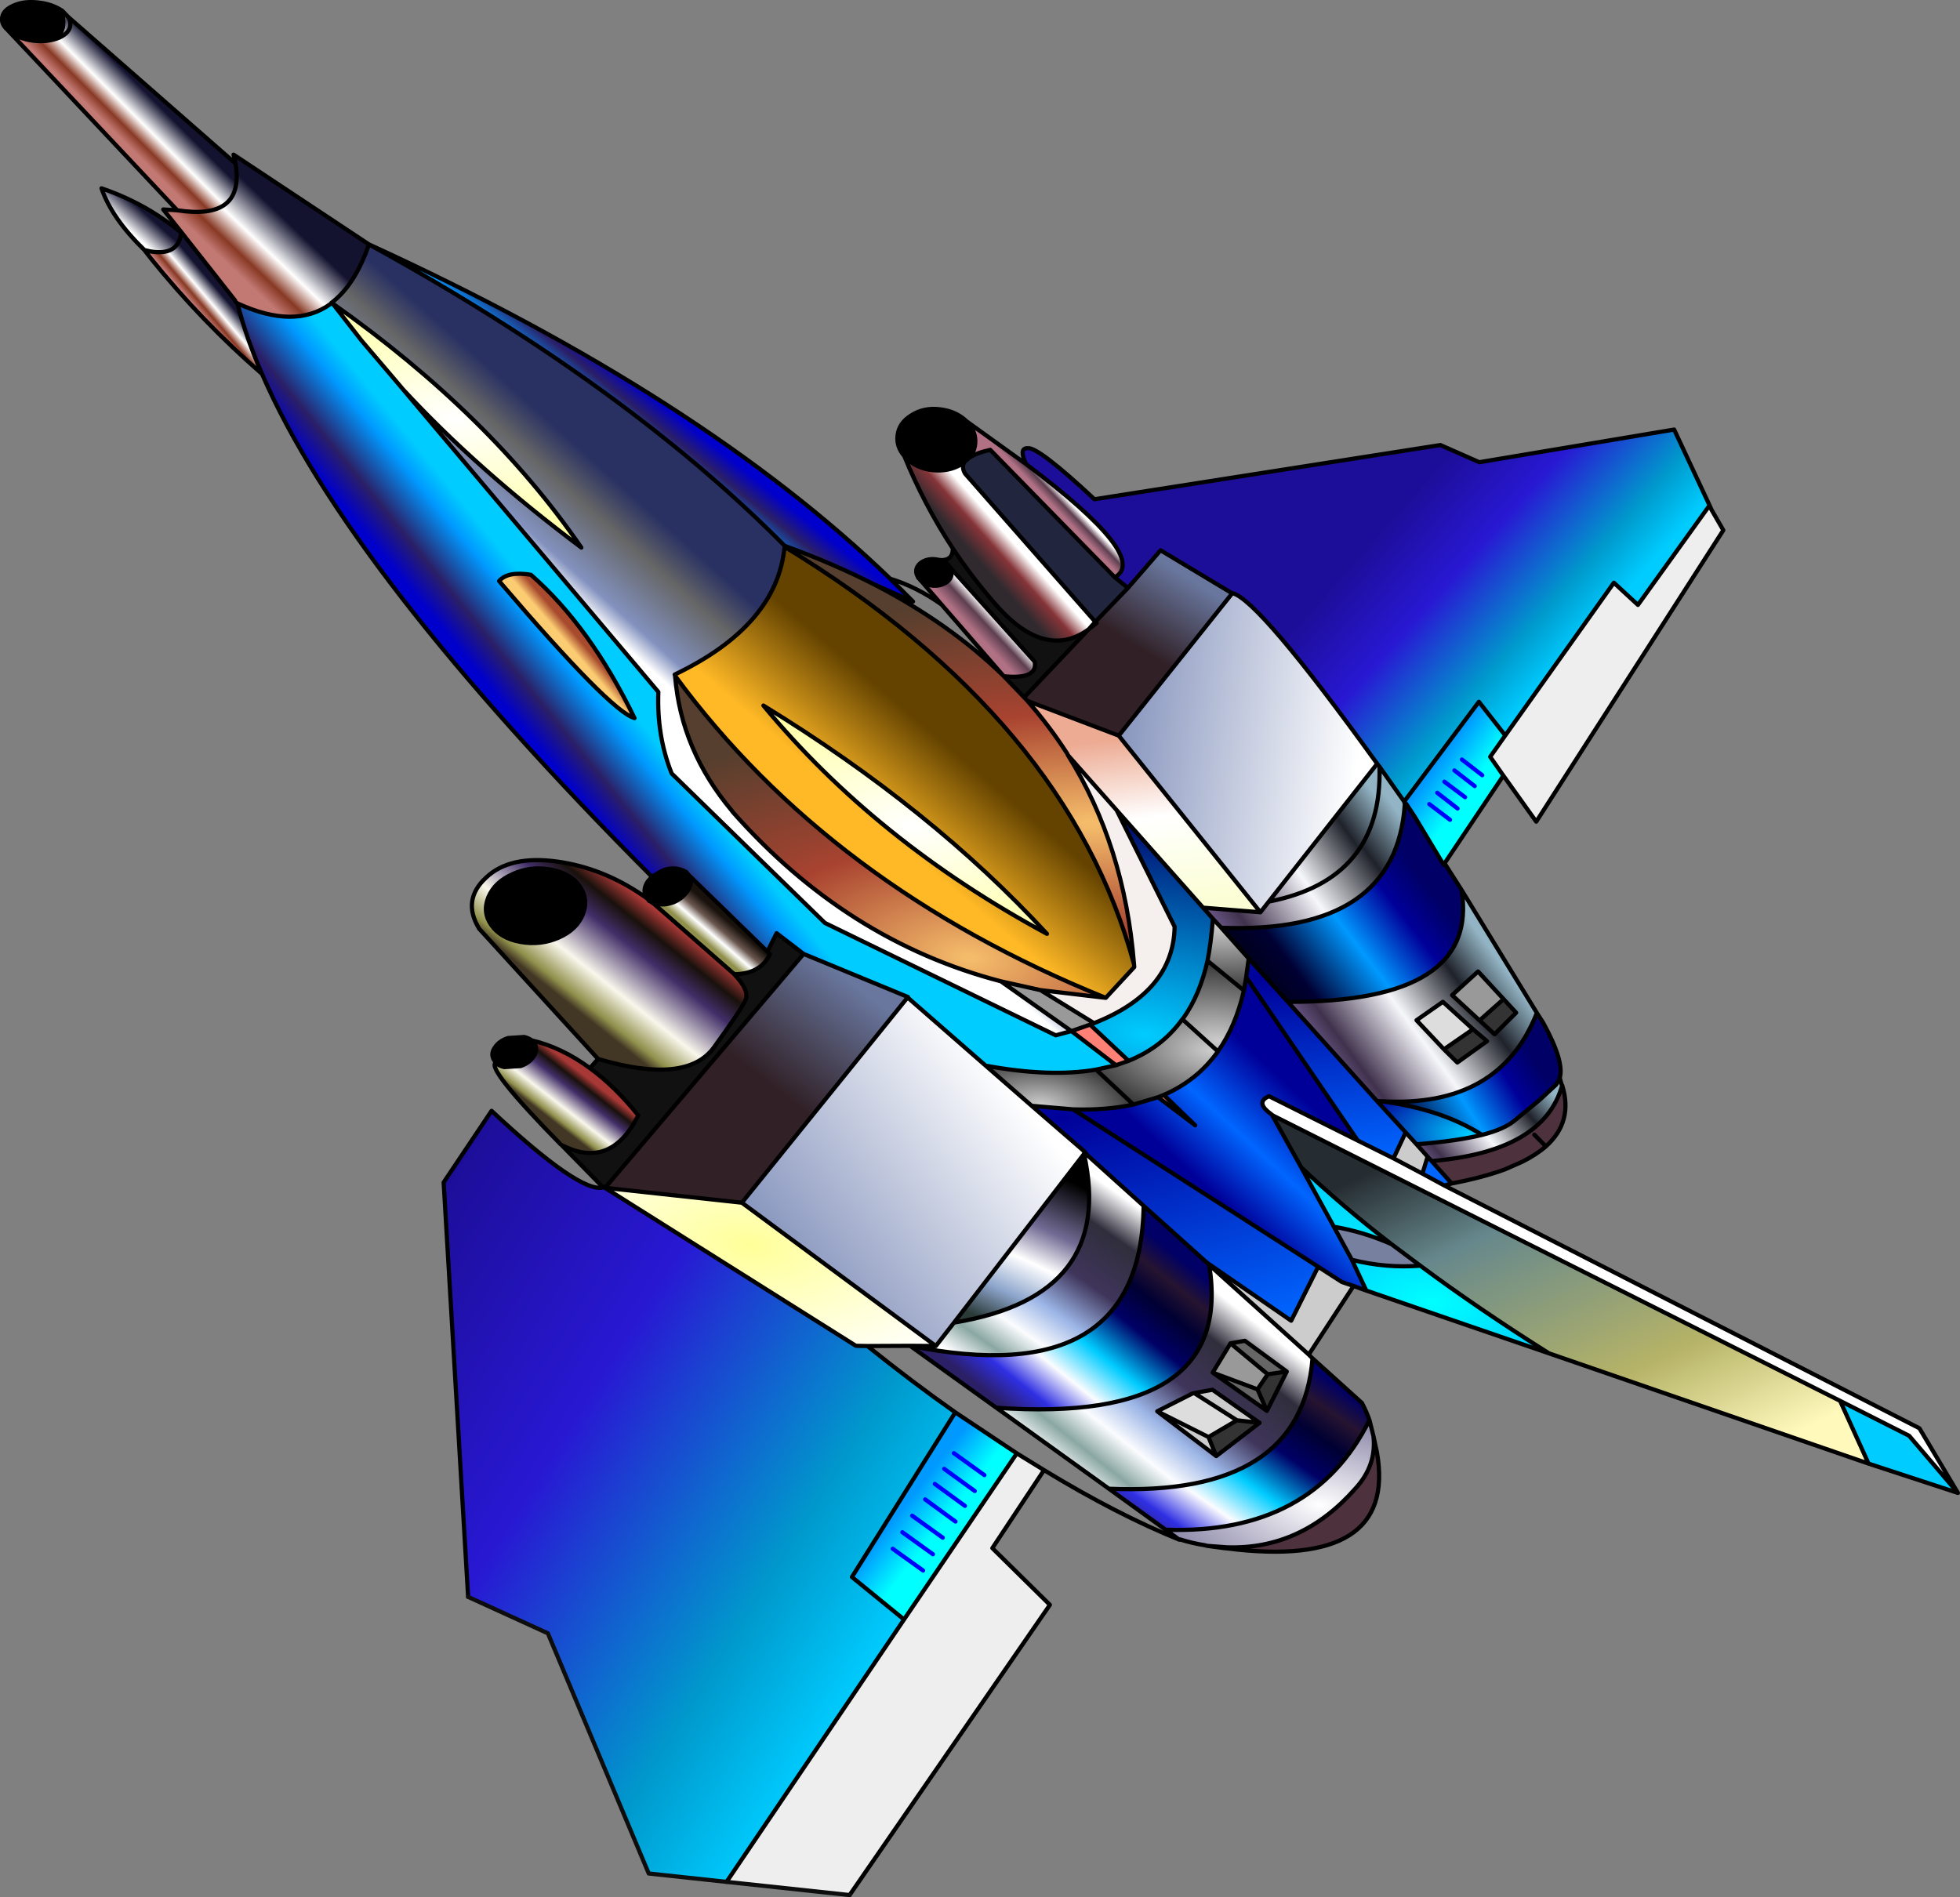 <?xml version="1.0" encoding="UTF-8" standalone="no"?>
<svg xmlns:ffdec="https://www.free-decompiler.com/flash" xmlns:xlink="http://www.w3.org/1999/xlink" ffdec:objectType="shape" height="453.35px" width="468.3px" xmlns="http://www.w3.org/2000/svg">
  <rect width="100%" height="100%" fill="#808080" stroke="none"/>
  <g transform="matrix(1.0, 0.0, 0.0, 1.0, 234.15, 226.65)">
    <path d="M-115.7 27.3 L-116.2 26.5 Q-116.95 25.1 -115.9 23.65 -114.9 22.1 -112.75 21.4 L-108.9 21.15 Q-107.85 21.4 -107.15 21.95 L-106.25 23.05 Q-105.7 24.45 -106.7 25.9 -107.75 27.4 -109.75 28.1 L-113.65 28.35 Q-115.0 28.05 -115.7 27.3 M-79.55 -12.0 L-79.95 -12.75 Q-80.55 -14.3 -79.35 -16.05 L-78.4 -17.15 -76.0 -18.55 Q-73.9 -19.45 -71.9 -18.95 -70.85 -18.7 -70.15 -18.2 L-70.1 -18.05 -69.9 -17.85 -69.85 -17.8 -69.8 -17.75 -69.25 -16.9 Q-68.75 -15.4 -69.9 -13.7 -71.1 -11.95 -73.2 -11.05 -75.45 -10.2 -77.5 -10.7 L-78.05 -10.8 -79.05 -11.4 -79.55 -12.0 M-232.35 -219.5 Q-233.85 -220.85 -233.65 -222.35 -233.45 -224.25 -230.85 -225.35 -228.35 -226.45 -225.0 -226.05 -222.25 -225.75 -220.15 -224.6 L-219.0 -223.65 Q-218.3 -222.3 -218.5 -220.6 -218.7 -219.05 -219.6 -217.85 L-220.0 -217.65 Q-222.65 -216.55 -226.05 -216.9 -228.1 -217.15 -229.7 -217.85 L-232.25 -219.5 -232.35 -219.5 M-14.25 -88.05 L-14.75 -88.6 -14.95 -89.0 Q-15.3 -89.65 -15.25 -90.3 -15.1 -91.65 -13.7 -92.45 -12.35 -93.2 -10.6 -93.0 L-9.45 -92.8 Q-8.5 -92.5 -7.75 -91.85 L-7.1 -91.0 Q-6.7 -90.3 -6.8 -89.4 -6.95 -88.1 -8.25 -87.35 -9.6 -86.55 -11.35 -86.7 -13.1 -86.95 -14.25 -88.05 M-18.1 -117.7 Q-20.0 -119.9 -19.7 -122.55 -19.4 -125.55 -16.4 -127.4 -13.45 -129.3 -9.65 -128.85 -5.95 -128.45 -3.45 -126.2 L-3.3 -126.0 -3.25 -126.0 Q-0.85 -123.6 -1.15 -120.55 -1.35 -118.75 -2.5 -117.3 L-3.7 -116.3 -4.45 -115.7 Q-7.45 -113.9 -11.3 -114.3 -15.1 -114.7 -17.55 -117.1 L-18.1 -117.7 M-111.6 -17.8 Q-107.3 -19.75 -102.55 -18.85 -97.9 -18.05 -95.65 -14.9 -93.45 -11.75 -94.9 -8.1 -96.35 -4.5 -100.65 -2.6 -105.0 -0.7 -109.75 -1.55 -114.5 -2.4 -116.75 -5.55 -118.95 -8.7 -117.45 -12.3 -115.95 -15.9 -111.6 -17.8" fill="#000000" fill-rule="evenodd" stroke="none"/>
    <path d="M-191.8 -176.4 L-232.35 -219.5 -232.25 -219.5 -231.7 -219.05 -231.55 -218.9 -230.4 -218.2 Q-227.0 -216.1 -225.15 -216.3 L-221.6 -216.8 Q-220.15 -217.2 -219.6 -217.85 -218.7 -219.05 -218.5 -220.6 -218.3 -222.3 -219.0 -223.65 L-219.3 -224.1 -217.85 -222.6 -177.85 -187.55 -177.8 -187.05 Q-175.9 -173.95 -191.8 -176.4 M-219.6 -217.85 Q-217.55 -218.9 -217.35 -220.6 -217.25 -221.65 -217.85 -222.6 L-219.0 -223.65 -217.85 -222.6 Q-217.25 -221.65 -217.35 -220.6 -217.55 -218.9 -219.6 -217.85" fill="url(#gradient0)" fill-rule="evenodd" stroke="none"/>
    <path d="M-190.8 -171.15 L-195.15 -176.6 -191.8 -176.4 Q-175.9 -173.95 -177.8 -187.05 L-177.85 -187.55 -178.35 -189.7 -146.0 -168.25 Q-149.35 -158.5 -155.0 -154.25 L-155.0 -154.2 -155.2 -154.0 Q-163.75 -147.85 -177.4 -154.15 L-177.45 -154.2 Q-178.0 -154.45 -177.95 -154.8 L-190.8 -171.15" fill="url(#gradient1)" fill-rule="evenodd" stroke="none"/>
    <path d="M-171.55 -137.3 Q-186.0 -149.85 -198.1 -164.9 L-199.65 -166.9 -198.1 -166.55 Q-191.5 -165.5 -190.85 -171.05 L-190.8 -171.15 -177.95 -154.8 Q-178.0 -154.45 -177.45 -154.2 L-177.4 -154.15 Q-175.45 -146.2 -171.55 -137.3" fill="url(#gradient2)" fill-rule="evenodd" stroke="none"/>
    <path d="M-199.65 -166.9 Q-207.45 -174.5 -209.9 -181.65 -203.6 -179.5 -198.1 -176.2 -194.3 -173.9 -190.85 -171.05 -191.5 -165.5 -198.1 -166.55 L-199.65 -166.9" fill="url(#gradient3)" fill-rule="evenodd" stroke="none"/>
    <path d="M-78.4 -17.15 Q-151.15 -90.15 -171.55 -137.3 -175.45 -146.2 -177.4 -154.15 -163.75 -147.85 -155.2 -154.0 L-154.65 -154.1 -147.8 -145.3 -140.05 -136.2 -137.85 -133.6 -76.85 -61.3 Q-77.25 -51.0 -73.8 -42.15 L-73.65 -41.8 -37.05 -6.1 18.1 20.75 21.85 19.75 32.5 27.9 27.75 28.95 Q16.7 30.85 1.35 28.0 L-17.3 11.7 -17.2 11.6 -42.15 1.3 -48.6 -3.65 -50.8 0.75 -69.8 -17.75 -69.85 -17.8 -69.9 -17.85 -70.1 -18.05 -70.15 -18.2 Q-70.85 -18.7 -71.9 -18.95 -73.9 -19.45 -76.0 -18.55 L-78.4 -17.15 M-82.55 -55.05 Q-93.15 -76.9 -107.3 -89.3 -112.85 -90.2 -114.9 -87.8 -88.3 -56.65 -82.55 -55.05" fill="url(#gradient4)" fill-rule="evenodd" stroke="none"/>
    <path d="M-6.5 -95.6 Q-13.35 -106.05 -18.1 -117.7 L-17.55 -117.1 Q-15.1 -114.7 -11.3 -114.3 -7.45 -113.9 -4.45 -115.7 L-3.7 -116.3 Q-4.5 -115.05 -3.55 -113.45 L27.55 -78.05 27.85 -77.75 25.95 -76.25 27.55 -78.05 25.95 -76.25 Q15.25 -68.55 3.05 -83.0 -2.15 -89.05 -6.5 -95.6" fill="url(#gradient5)" fill-rule="evenodd" stroke="none"/>
    <path d="M32.2 -88.7 L35.35 -86.15 27.55 -78.05 -3.55 -113.45 Q-4.5 -115.05 -3.7 -116.3 L-2.5 -117.3 Q-0.95 -118.4 2.45 -119.15 L32.2 -88.7" fill="#21263e" fill-rule="evenodd" stroke="none"/>
    <path d="M11.0 -115.75 Q40.7 -93.45 32.2 -88.7 L2.45 -119.15 Q-0.95 -118.4 -2.5 -117.3 -1.35 -118.75 -1.15 -120.55 -0.85 -123.6 -3.25 -126.0 L11.0 -115.75" fill="url(#gradient6)" fill-rule="evenodd" stroke="none"/>
    <path d="M-154.65 -154.1 L-155.2 -154.0 -155.0 -154.2 -154.7 -154.15 -154.65 -154.1" fill="url(#gradient7)" fill-rule="evenodd" stroke="none"/>
    <path d="M-137.85 -133.6 L-140.05 -136.2 -147.8 -145.3 -154.65 -154.1 -154.7 -154.15 Q-117.0 -127.55 -95.25 -95.8 -120.15 -114.45 -137.85 -133.6" fill="url(#gradient8)" fill-rule="evenodd" stroke="none"/>
    <path d="M5.0 7.85 L21.85 19.75 18.1 20.75 -37.05 -6.1 -73.65 -41.8 -73.8 -42.15 Q-77.25 -51.0 -76.85 -61.3 L-137.85 -133.6 Q-120.15 -114.45 -95.25 -95.8 -117.0 -127.55 -154.7 -154.15 L-155.0 -154.25 Q-149.35 -158.5 -146.0 -168.25 -84.5 -134.45 -46.75 -96.3 L-46.7 -96.15 -46.7 -96.0 Q-48.45 -77.2 -72.95 -65.45 L-72.85 -65.3 -72.85 -65.15 Q-71.45 -47.35 -59.15 -32.75 L-59.15 -32.7 Q-31.85 -1.75 5.0 7.85" fill="url(#gradient9)" fill-rule="evenodd" stroke="none"/>
    <path d="M-82.55 -55.05 Q-88.3 -56.65 -114.9 -87.8 -112.85 -90.2 -107.3 -89.3 -93.15 -76.9 -82.55 -55.05" fill="url(#gradient10)" fill-rule="evenodd" stroke="none"/>
    <path d="M-91.25 26.4 L-119.65 -4.7 Q-123.85 -11.55 -118.0 -16.95 -112.3 -22.35 -100.9 -20.75 -90.05 -19.2 -80.45 -12.6 L-79.55 -12.0 -79.05 -11.4 -78.05 -10.8 -59.05 5.85 -58.95 5.9 -58.75 6.15 Q-55.05 10.0 -56.0 12.25 -57.0 14.55 -63.55 23.6 -70.1 32.65 -91.25 26.4 M-111.6 -17.8 Q-115.95 -15.9 -117.45 -12.3 -118.95 -8.7 -116.75 -5.55 -114.5 -2.4 -109.75 -1.55 -105.0 -0.7 -100.65 -2.6 -96.35 -4.5 -94.9 -8.1 -93.45 -11.75 -95.65 -14.9 -97.9 -18.05 -102.55 -18.85 -107.3 -19.75 -111.6 -17.8" fill="url(#gradient11)" fill-rule="evenodd" stroke="none"/>
    <path d="M-90.05 57.1 L-100.0 46.95 Q-88.3 53.05 -81.65 39.9 -87.2 32.95 -93.2 28.6 L-91.25 26.4 Q-70.1 32.65 -63.55 23.6 -57.0 14.55 -56.0 12.25 -55.05 10.0 -58.75 6.15 -52.4 6.1 -50.2 1.35 L-50.8 0.75 -48.6 -3.65 -42.15 1.3 -89.25 56.8 -89.85 57.05 -90.05 57.1 M-9.45 -92.8 Q-6.45 -92.7 -6.5 -95.6 -2.15 -89.05 3.05 -83.0 15.25 -68.55 25.95 -76.25 L10.55 -60.0 5.7 -65.05 Q13.9 -64.25 13.05 -68.55 L-7.1 -91.0 -7.75 -91.85 Q-8.5 -92.5 -9.45 -92.8" fill="#111111" fill-rule="evenodd" stroke="none"/>
    <path d="M-9.2 -82.2 L-14.25 -88.05 Q-13.1 -86.95 -11.35 -86.7 -9.6 -86.55 -8.25 -87.35 -6.95 -88.1 -6.8 -89.4 -6.7 -90.3 -7.1 -91.0 L13.05 -68.55 Q13.9 -64.25 5.7 -65.05 L5.5 -65.25 -9.2 -82.2" fill="url(#gradient12)" fill-rule="evenodd" stroke="none"/>
    <path d="M-146.0 -168.25 Q-66.55 -131.9 -21.45 -88.35 L-16.0 -82.9 -25.3 -87.0 Q-35.1 -92.0 -46.35 -96.1 L-46.65 -96.25 -46.75 -96.3 Q-84.5 -134.45 -146.0 -168.25" fill="url(#gradient13)" fill-rule="evenodd" stroke="none"/>
    <path d="M5.7 -65.05 L10.55 -60.0 10.65 -59.6 11.35 -59.15 Q16.6 -53.15 20.85 -46.55 L21.0 -46.2 Q34.55 -24.6 36.8 3.8 21.05 -54.7 -46.7 -96.0 L-46.65 -96.15 -46.35 -96.1 Q-35.1 -92.0 -25.3 -87.0 -7.3 -77.7 5.5 -65.25 L5.7 -65.05" fill="url(#gradient14)" fill-rule="evenodd" stroke="none"/>
    <path d="M-46.7 -96.0 Q21.05 -54.7 36.8 3.8 L36.85 4.45 30.05 11.8 Q-35.9 -14.85 -72.85 -65.15 L-72.85 -65.3 -72.95 -65.45 Q-48.45 -77.2 -46.7 -96.0 M16.0 -3.5 Q-11.5 -33.4 -51.75 -58.05 -24.85 -25.55 16.0 -3.5" fill="url(#gradient15)" fill-rule="evenodd" stroke="none"/>
    <path d="M30.05 11.8 L14.45 9.95 5.0 7.85 Q-31.85 -1.75 -59.15 -32.7 L-59.15 -32.75 Q-71.45 -47.35 -72.85 -65.15 -35.9 -14.85 30.05 11.8" fill="url(#gradient16)" fill-rule="evenodd" stroke="none"/>
    <path d="M-78.05 -10.8 L-77.5 -10.7 Q-75.45 -10.2 -73.2 -11.05 -71.1 -11.95 -69.9 -13.7 -68.75 -15.4 -69.25 -16.9 L-69.8 -17.75 -50.8 0.75 -50.2 1.35 Q-52.4 6.1 -58.75 6.15 L-58.95 5.9 -59.05 5.85 -78.05 -10.8" fill="url(#gradient17)" fill-rule="evenodd" stroke="none"/>
    <path d="M11.0 -115.75 Q9.2 -119.6 11.4 -119.55 13.9 -119.9 27.35 -107.35 L110.0 -120.3 119.3 -116.2 165.85 -124.0 174.35 -105.8 174.25 -105.8 157.2 -82.1 151.45 -87.4 125.5 -50.9 119.2 -58.95 101.35 -35.1 95.45 -43.45 94.9 -44.15 94.75 -44.35 Q66.7 -83.25 60.35 -84.9 L60.2 -84.9 43.15 -95.15 35.35 -86.15 32.2 -88.7 Q40.7 -93.45 11.0 -115.75" fill="url(#gradient18)" fill-rule="evenodd" stroke="none"/>
    <path d="M60.35 -84.9 Q66.7 -83.25 94.75 -44.35 L94.9 -44.15 69.0 -11.2 67.0 -8.65 33.15 -50.85 60.25 -84.85 60.35 -84.9 M33.2 -50.85 L33.15 -50.85 33.2 -50.85" fill="url(#gradient19)" fill-rule="evenodd" stroke="none"/>
    <path d="M35.35 -86.15 L43.15 -95.15 60.2 -84.9 60.25 -84.85 33.15 -50.85 33.05 -50.9 11.35 -59.15 10.55 -60.0 11.35 -59.15 10.65 -59.6 10.55 -60.0 25.95 -76.25 27.85 -77.75 27.55 -78.05 35.35 -86.15" fill="url(#gradient20)" fill-rule="evenodd" stroke="none"/>
    <path d="M33.15 -50.85 L67.0 -8.65 53.3 -9.75 32.65 -33.05 21.0 -46.2 20.85 -46.55 Q16.6 -53.15 11.35 -59.15 L33.05 -50.9 33.15 -50.85" fill="url(#gradient21)" fill-rule="evenodd" stroke="none"/>
    <path d="M36.8 3.8 Q34.55 -24.6 21.0 -46.2 L32.65 -33.05 46.5 -5.2 Q46.25 10.35 27.25 17.85 L14.45 9.95 30.05 11.8 36.85 4.45 36.8 3.8" fill="#f5efee" fill-rule="evenodd" stroke="none"/>
    <path d="M95.45 -43.45 L101.35 -35.1 101.5 -34.5 Q99.45 -3.35 57.65 -4.95 L55.65 -7.1 53.3 -9.75 67.0 -8.65 69.0 -11.2 Q96.25 -16.5 95.45 -43.45" fill="url(#gradient22)" fill-rule="evenodd" stroke="none"/>
    <path d="M55.65 -7.1 L57.65 -4.95 64.2 2.4 63.6 6.85 63.05 10.05 54.35 2.95 Q55.15 -0.95 55.65 -7.1" fill="url(#gradient23)" fill-rule="evenodd" stroke="none"/>
    <path d="M32.65 -33.05 L53.3 -9.75 55.65 -7.1 Q55.15 -0.95 54.35 2.95 52.55 11.05 48.55 16.7 L48.35 16.9 Q43.5 23.65 35.5 26.85 L26.3 18.2 27.25 17.85 Q46.25 10.35 46.5 -5.2 L32.65 -33.05" fill="url(#gradient24)" fill-rule="evenodd" stroke="none"/>
    <path d="M125.5 -50.9 L151.45 -87.4 157.2 -82.1 174.25 -105.8 174.8 -104.8 177.6 -99.95 132.9 -30.3 125.05 -41.3 121.9 -45.8 125.5 -50.9 M15.3 124.65 L2.95 143.3 16.7 156.85 -31.15 226.2 -60.55 223.05 -18.15 160.35 8.8 120.65 15.3 124.65" fill="#eeeeee" fill-rule="evenodd" stroke="none"/>
    <path d="M101.35 -35.1 L119.2 -58.95 125.5 -50.9 121.9 -45.8 125.05 -41.3 111.0 -20.35 110.6 -20.3 103.95 -31.35 101.85 -34.55 101.55 -34.8 101.35 -35.1 M118.2 -38.8 L113.35 -42.55 118.2 -38.8 M120.0 -41.4 L115.15 -45.15 120.0 -41.4 M115.9 -36.15 L110.95 -39.85 115.9 -36.15 M112.3 -30.75 L107.35 -34.5 112.3 -30.75 M114.1 -33.45 L109.25 -37.2 114.1 -33.45" fill="url(#gradient25)" fill-rule="evenodd" stroke="none"/>
    <path d="M111.0 -20.35 L115.05 -14.0 Q119.4 12.9 73.55 12.75 L64.2 2.4 57.65 -4.95 Q99.45 -3.35 101.5 -34.5 L101.85 -34.55 103.95 -31.35 110.6 -20.3 110.8 -20.0 111.0 -20.35" fill="url(#gradient26)" fill-rule="evenodd" stroke="none"/>
    <path d="M94.9 -44.15 L95.45 -43.45 Q96.25 -16.5 69.0 -11.2 L94.9 -44.15" fill="url(#gradient27)" fill-rule="evenodd" stroke="none"/>
    <path d="M16.0 -3.5 Q-24.85 -25.55 -51.75 -58.05 -11.5 -33.4 16.0 -3.5" fill="url(#gradient28)" fill-rule="evenodd" stroke="none"/>
    <path d="M110.95 56.65 L224.45 114.65 233.65 130.1 222.0 116.45 205.5 108.1 69.95 39.9 69.9 39.85 68.75 38.95 Q66.05 36.6 69.05 35.3 L90.25 45.9 98.8 50.15 105.7 53.8 110.95 56.65" fill="#ffffff" fill-rule="evenodd" stroke="none"/>
    <path d="M233.65 130.1 L212.3 123.1 205.5 108.1 222.0 116.45 233.65 130.1" fill="#00ccff" fill-rule="evenodd" stroke="none"/>
    <path d="M212.3 123.1 L135.95 96.75 Q119.05 86.1 105.2 75.8 L98.3 70.65 Q86.25 61.35 76.75 52.3 L69.85 39.9 69.95 39.9 205.5 108.1 212.3 123.1" fill="url(#gradient29)" fill-rule="evenodd" stroke="none"/>
    <path d="M133.05 15.4 L134.5 17.65 Q139.7 27.05 138.5 31.0 L138.55 31.0 137.65 32.55 133.65 36.25 127.75 41.1 Q125.25 43.2 119.95 44.55 110.35 38.4 95.8 36.5 124.1 38.2 133.05 15.4" fill="url(#gradient30)" fill-rule="evenodd" stroke="none"/>
    <path d="M125.1 12.1 L128.1 15.35 122.95 20.5 119.35 17.2 125.1 12.1 M117.8 19.3 L121.15 22.15 114.05 27.25 110.85 24.1 117.8 19.3 M68.75 101.75 L73.3 101.1 68.55 110.5 66.3 105.35 68.75 101.75 M61.4 112.75 L66.8 113.35 56.45 121.3 54.6 116.75 61.4 112.75" fill="#333333" fill-rule="evenodd" stroke="none"/>
    <path d="M115.05 -14.0 L133.05 15.4 Q124.1 38.2 95.8 36.5 L94.85 36.45 73.55 12.75 Q119.4 12.9 115.05 -14.0 M119.35 17.2 L122.95 20.5 128.1 15.35 125.1 12.1 119.0 5.5 112.8 11.15 119.35 17.2 M110.85 24.1 L114.05 27.25 121.15 22.15 117.8 19.3 110.6 12.75 104.3 17.15 110.85 24.1" fill="url(#gradient31)" fill-rule="evenodd" stroke="none"/>
    <path d="M138.55 31.0 L138.95 32.5 139.1 32.7 Q134.7 48.55 107.9 50.8 L106.95 49.75 104.3 46.8 Q114.1 46.0 119.95 44.55 125.25 43.2 127.75 41.1 L133.65 36.25 137.65 32.55 138.55 31.0" fill="url(#gradient32)" fill-rule="evenodd" stroke="none"/>
    <path d="M139.1 32.7 Q141.8 41.4 135.2 47.3 132.9 49.3 129.5 51.0 L125.4 52.8 Q120.05 54.75 112.75 56.15 L112.7 56.15 107.9 50.8 Q134.7 48.55 139.1 32.7 M94.0 116.5 L94.85 120.45 Q99.7 148.5 58.9 143.35 L58.9 143.1 Q76.75 143.75 89.7 129.05 94.8 123.5 94.0 116.5 M132.45 44.5 L135.2 47.3 132.45 44.5" fill="#4d323e" fill-rule="evenodd" stroke="none"/>
    <path d="M27.25 17.85 L26.3 18.2 21.85 19.75 5.0 7.85 14.45 9.95 27.25 17.85 M125.1 12.1 L119.35 17.2 112.8 11.15 119.0 5.5 125.1 12.1 M59.85 94.35 L68.75 101.75 66.3 105.35 55.6 101.35 59.85 94.35" fill="#999999" fill-rule="evenodd" stroke="none"/>
    <path d="M117.8 19.3 L110.85 24.1 104.3 17.15 110.6 12.75 117.8 19.3 M51.2 106.25 L61.4 112.75 54.6 116.75 42.35 110.6 50.75 106.35 51.2 106.25" fill="#dddddd" fill-rule="evenodd" stroke="none"/>
    <path d="M94.85 36.45 L95.8 36.5 Q110.35 38.4 119.95 44.55 114.1 46.0 104.3 46.8 L101.7 43.95 94.85 36.45" fill="url(#gradient33)" fill-rule="evenodd" stroke="none"/>
    <path d="M89.25 80.65 L78.55 97.05 54.75 75.6 54.9 75.55 74.35 88.95 80.8 76.05 86.45 79.7 89.25 80.65 M104.3 46.8 L106.95 49.75 105.7 53.8 98.8 50.15 101.7 43.95 104.3 46.8 M66.8 113.35 L61.4 112.75 51.2 106.25 55.55 105.45 66.8 113.35 M54.6 116.75 L56.45 121.3 42.35 110.6 54.6 116.75" fill="#cccccc" fill-rule="evenodd" stroke="none"/>
    <path d="M101.7 43.95 L98.8 50.15 90.25 45.9 63.6 6.85 64.2 2.4 73.55 12.75 94.85 36.45 101.7 43.95" fill="url(#gradient34)" fill-rule="evenodd" stroke="none"/>
    <path d="M112.7 56.15 L110.95 56.65 105.7 53.8 106.95 49.75 107.9 50.8 112.7 56.15" fill="#0066ff" fill-rule="evenodd" stroke="none"/>
    <path d="M98.3 70.65 L105.2 75.8 Q97.05 76.45 88.85 74.4 L84.55 66.5 Q91.65 67.7 98.3 70.65" fill="#77819f" fill-rule="evenodd" stroke="none"/>
    <path d="M76.75 52.3 Q86.25 61.35 98.3 70.65 91.65 67.7 84.55 66.5 L76.75 52.3" fill="url(#gradient35)" fill-rule="evenodd" stroke="none"/>
    <path d="M92.3 81.75 L89.25 80.65 86.45 79.7 80.8 76.05 22.25 38.45 Q30.15 38.7 36.65 37.3 L42.55 35.55 51.4 42.25 43.9 35.0 Q51.9 31.55 56.85 24.6 61.1 18.6 63.05 10.05 L63.6 6.85 90.25 45.9 69.05 35.3 Q66.05 36.6 68.75 38.95 L69.9 39.85 69.85 39.9 76.75 52.3 84.55 66.5 88.85 74.4 92.3 81.75" fill="url(#gradient36)" fill-rule="evenodd" stroke="none"/>
    <path d="M135.95 96.75 L92.3 81.75 88.85 74.4 Q97.05 76.45 105.2 75.8 119.05 86.1 135.95 96.75" fill="url(#gradient37)" fill-rule="evenodd" stroke="none"/>
    <path d="M48.35 16.9 L48.55 16.7 Q52.55 11.05 54.35 2.95 L63.05 10.05 Q61.1 18.6 56.85 24.6 L48.35 16.9" fill="url(#gradient38)" fill-rule="evenodd" stroke="none"/>
    <path d="M35.5 26.85 Q43.5 23.65 48.35 16.9 L56.85 24.6 Q51.9 31.55 43.9 35.0 L42.55 35.55 36.65 37.3 27.75 28.95 32.5 27.9 35.5 26.85" fill="url(#gradient39)" fill-rule="evenodd" stroke="none"/>
    <path d="M26.3 18.2 L35.5 26.85 32.5 27.9 21.85 19.75 26.3 18.2 M42.55 35.55 L43.9 35.0 51.4 42.25 42.55 35.55" fill="#ff8176" fill-rule="evenodd" stroke="none"/>
    <path d="M1.35 28.0 L12.35 37.6 24.65 48.25 25.05 48.85 24.85 49.1 -6.2 89.4 -10.55 95.0 -56.9 60.75 -17.3 11.7 1.35 28.0" fill="url(#gradient40)" fill-rule="evenodd" stroke="none"/>
    <path d="M12.35 37.6 L1.35 28.0 Q16.7 30.85 27.75 28.95 L36.65 37.3 Q30.15 38.7 22.25 38.45 L12.35 37.6" fill="url(#gradient41)" fill-rule="evenodd" stroke="none"/>
    <path d="M24.65 48.25 L12.35 37.6 22.25 38.45 80.8 76.05 74.35 88.95 54.9 75.55 54.85 75.55 53.8 74.7 39.1 61.5 25.05 48.85 25.2 48.75 24.65 48.25" fill="url(#gradient42)" fill-rule="evenodd" stroke="none"/>
    <path d="M-10.55 95.0 L-6.2 89.4 Q32.4 83.1 24.85 49.1 L25.05 48.85 39.1 61.5 Q38.5 106.15 -16.7 94.95 L-10.55 95.0" fill="url(#gradient43)" fill-rule="evenodd" stroke="none"/>
    <path d="M53.8 74.7 L54.75 75.6 Q60.95 113.75 3.9 109.75 L-16.7 94.95 Q38.5 106.15 39.1 61.5 L53.8 74.7" fill="url(#gradient44)" fill-rule="evenodd" stroke="none"/>
    <path d="M78.55 97.05 L79.45 97.95 Q76.8 131.05 30.8 129.1 L3.9 109.75 Q60.95 113.75 54.75 75.6 L78.55 97.05 M73.3 101.1 L63.3 93.75 59.85 94.35 55.6 101.35 68.55 110.5 73.3 101.1 M66.8 113.35 L55.55 105.45 51.2 106.25 50.75 106.35 42.35 110.6 56.45 121.3 66.8 113.35" fill="url(#gradient45)" fill-rule="evenodd" stroke="none"/>
    <path d="M59.85 94.35 L63.3 93.75 73.3 101.1 68.75 101.75 59.85 94.35 M68.55 110.5 L55.6 101.35 66.3 105.35 68.55 110.5" fill="#666666" fill-rule="evenodd" stroke="none"/>
    <path d="M58.9 143.35 L58.35 143.3 54.25 142.75 58.9 143.1 58.9 143.35" fill="#5a2317" fill-rule="evenodd" stroke="none"/>
    <path d="M93.05 112.7 L94.0 116.5 Q94.8 123.5 89.7 129.05 76.75 143.75 58.9 143.1 L54.25 142.75 53.7 142.6 Q50.75 142.15 47.75 141.2 L47.65 141.3 44.35 138.9 Q79.45 140.1 93.05 112.7" fill="url(#gradient46)" fill-rule="evenodd" stroke="none"/>
    <path d="M79.45 97.95 L91.25 108.6 Q92.35 110.7 93.05 112.7 79.45 140.1 44.35 138.9 L30.8 129.1 Q76.8 131.05 79.45 97.95" fill="url(#gradient47)" fill-rule="evenodd" stroke="none"/>
    <path d="M-17.3 11.7 L-56.9 60.75 -88.65 57.3 -89.25 56.8 -42.15 1.3 -17.2 11.6 -17.3 11.7" fill="url(#gradient48)" fill-rule="evenodd" stroke="none"/>
    <path d="M-56.9 60.75 L-10.55 95.0 -16.7 94.95 -26.9 95.0 -29.65 94.95 -89.6 57.2 -88.65 57.3 -56.9 60.75" fill="url(#gradient49)" fill-rule="evenodd" stroke="none"/>
    <path d="M-60.55 223.05 L-79.15 221.05 -103.25 163.65 -122.3 154.95 -128.15 55.9 -116.7 38.8 Q-95.55 58.55 -90.05 57.1 L-89.6 57.2 -29.65 94.95 -26.9 95.0 Q-16.0 103.75 -5.9 110.85 L-30.6 150.2 -18.15 160.35 -60.55 223.05" fill="url(#gradient50)" fill-rule="evenodd" stroke="none"/>
    <path d="M-100.0 46.95 L-100.2 46.8 Q-118.05 28.6 -115.7 27.3 -115.0 28.05 -113.65 28.35 L-109.75 28.1 Q-107.75 27.4 -106.7 25.9 -105.7 24.45 -106.25 23.05 L-107.15 21.95 Q-99.9 23.65 -93.2 28.6 -87.2 32.95 -81.65 39.9 -88.3 53.05 -100.0 46.95" fill="url(#gradient51)" fill-rule="evenodd" stroke="none"/>
    <path d="M-89.85 57.05 L-89.6 57.2 -90.05 57.1 -89.85 57.05" fill="url(#gradient52)" fill-rule="evenodd" stroke="none"/>
    <path d="M-1.25 129.65 L-8.55 124.35 -1.25 129.65 M-3.6 133.2 L-10.8 127.95 -3.6 133.2 M-8.9 140.8 L-16.2 135.55 -8.9 140.8 M-11.25 144.75 L-18.55 139.5 -11.25 144.75 M-5.85 136.95 L-13.1 131.65 -5.85 136.95 M-18.15 160.35 L-30.6 150.2 -5.9 110.85 8.8 120.65 -18.15 160.35 M-13.6 148.65 L-20.85 143.45 -13.6 148.65 M1.05 125.85 L-6.25 120.6 1.05 125.85" fill="url(#gradient53)" fill-rule="evenodd" stroke="none"/>
    <path d="M-6.2 89.4 L24.85 49.1 Q32.4 83.1 -6.2 89.4" fill="url(#gradient54)" fill-rule="evenodd" stroke="none"/>
    <path d="M174.35 -105.8 L165.85 -124.0 119.3 -116.2 110.0 -120.3 27.35 -107.35 Q13.9 -119.9 11.4 -119.55 9.2 -119.6 11.0 -115.75 40.7 -93.45 32.2 -88.7 L35.35 -86.15 43.15 -95.15 60.2 -84.9 60.35 -84.9 Q66.7 -83.25 94.75 -44.35 L94.9 -44.15 95.45 -43.45 101.35 -35.1 119.2 -58.95 125.5 -50.9 151.45 -87.4 157.2 -82.1 174.25 -105.8 174.8 -104.8 177.6 -99.95 132.9 -30.3 125.05 -41.3 111.0 -20.35 115.05 -14.0 133.05 15.4 134.5 17.65 Q139.7 27.05 138.5 31.0 L138.55 31.0 138.95 32.5 139.1 32.7 Q141.8 41.4 135.2 47.3 132.9 49.3 129.5 51.0 L125.4 52.8 Q120.05 54.75 112.75 56.15 L112.7 56.15 110.95 56.65 224.45 114.65 233.65 130.1 212.3 123.1 135.95 96.75 92.3 81.75 89.25 80.65 78.55 97.05 79.45 97.95 91.25 108.6 Q92.35 110.7 93.05 112.7 L94.0 116.5 94.85 120.45 Q99.7 148.5 58.9 143.35 L58.35 143.3 54.25 142.75 53.7 142.6 Q50.75 142.15 47.75 141.2 L47.65 141.3 Q32.7 135.25 15.3 124.65 L2.95 143.3 16.7 156.85 -31.15 226.2 M174.35 -105.8 L174.8 -104.8 M-122.3 154.95 L-128.15 55.9 -116.7 38.8 Q-95.55 58.55 -90.05 57.1 L-100.0 46.95 -100.2 46.8 Q-118.05 28.6 -115.7 27.3 M-107.15 21.95 Q-99.9 23.65 -93.2 28.6 L-91.25 26.4 -119.65 -4.7 Q-123.85 -11.55 -118.0 -16.95 -112.3 -22.35 -100.9 -20.75 -90.05 -19.2 -80.45 -12.6 L-79.55 -12.0 M-78.4 -17.15 Q-151.15 -90.15 -171.55 -137.3 -186.0 -149.85 -198.1 -164.9 L-199.65 -166.9 Q-207.45 -174.5 -209.9 -181.65 -203.6 -179.5 -198.1 -176.2 -194.3 -173.9 -190.85 -171.05 L-190.8 -171.15 -195.15 -176.6 -191.8 -176.4 -232.35 -219.5 Q-233.85 -220.85 -233.65 -222.35 -233.45 -224.25 -230.85 -225.35 -228.35 -226.45 -225.0 -226.05 -222.25 -225.75 -220.15 -224.6 L-219.3 -224.1 -217.85 -222.6 -177.85 -187.55 -178.35 -189.7 -146.0 -168.25 Q-66.55 -131.9 -21.45 -88.35 -15.2 -86.45 -9.2 -82.2 L-14.25 -88.05 -14.75 -88.6 M-9.45 -92.8 Q-6.45 -92.7 -6.5 -95.6 -13.35 -106.05 -18.1 -117.7 -20.0 -119.9 -19.7 -122.55 -19.4 -125.55 -16.4 -127.4 -13.45 -129.3 -9.65 -128.85 -5.95 -128.45 -3.45 -126.2 L-3.3 -126.0 -3.25 -126.0 11.0 -115.75 M60.35 -84.9 L60.25 -84.85 33.15 -50.85 33.2 -50.85 33.05 -50.9 33.15 -50.85 67.0 -8.65 69.0 -11.2 94.9 -44.15 M27.55 -78.05 L27.85 -77.75 25.95 -76.25 10.55 -60.0 11.35 -59.15 33.05 -50.9 M35.35 -86.15 L27.55 -78.05 -3.55 -113.45 Q-4.5 -115.05 -3.7 -116.3 L-4.45 -115.7 Q-7.45 -113.9 -11.3 -114.3 -15.1 -114.7 -17.55 -117.1 L-18.1 -117.7 M27.55 -78.05 L25.95 -76.25 Q15.25 -68.55 3.05 -83.0 -2.15 -89.05 -6.5 -95.6 M10.55 -60.0 L5.7 -65.05 5.5 -65.25 Q-7.3 -77.7 -25.3 -87.0 -35.1 -92.0 -46.35 -96.1 L-46.65 -96.25 -46.75 -96.3 -46.7 -96.15 -46.7 -96.0 Q-48.45 -77.2 -72.95 -65.45 L-72.85 -65.3 -72.85 -65.15 Q-35.9 -14.85 30.05 11.8 L14.45 9.95 27.25 17.85 26.3 18.2 35.5 26.85 Q43.5 23.65 48.35 16.9 L48.55 16.7 Q52.55 11.05 54.35 2.95 55.15 -0.95 55.65 -7.1 L57.65 -4.95 Q99.45 -3.35 101.5 -34.5 L101.35 -35.1 101.55 -34.8 101.85 -34.55 103.95 -31.35 110.6 -20.3 110.8 -20.0 111.0 -20.35 M-46.7 -96.0 Q21.05 -54.7 36.8 3.8 34.55 -24.6 21.0 -46.2 L20.85 -46.55 Q16.6 -53.15 11.35 -59.15 M5.7 -65.05 Q13.9 -64.25 13.05 -68.55 L-7.1 -91.0 M21.0 -46.2 L32.65 -33.05 53.3 -9.75 67.0 -8.65 M53.3 -9.75 L55.65 -7.1 M32.65 -33.05 L46.5 -5.2 Q46.25 10.35 27.25 17.85 M101.55 -34.8 L101.5 -34.5 M125.5 -50.9 L121.9 -45.8 125.05 -41.3 M69.0 -11.2 Q96.25 -16.5 95.45 -43.45 M32.2 -88.7 L2.45 -119.15 Q-0.95 -118.4 -2.5 -117.3 L-3.7 -116.3 M205.5 108.1 L222.0 116.45 233.65 130.1 M212.3 123.1 L205.5 108.1 69.95 39.9 69.9 39.85 69.85 39.9 76.75 52.3 Q86.25 61.35 98.3 70.65 L105.2 75.8 Q119.05 86.1 135.95 96.75 M119.35 17.2 L122.95 20.5 128.1 15.35 125.1 12.1 119.35 17.2 112.8 11.15 119.0 5.5 125.1 12.1 M135.2 47.3 L132.45 44.5 M119.95 44.55 Q125.25 43.2 127.75 41.1 L133.65 36.25 137.65 32.55 138.55 31.0 M110.85 24.1 L114.05 27.25 121.15 22.15 117.8 19.3 110.85 24.1 104.3 17.15 110.6 12.75 117.8 19.3 M94.85 36.45 L95.8 36.5 Q124.1 38.2 133.05 15.4 M119.95 44.55 Q114.1 46.0 104.3 46.8 L106.95 49.75 107.9 50.8 Q134.7 48.55 139.1 32.7 M104.3 46.8 L101.7 43.95 98.8 50.15 105.7 53.8 106.95 49.75 M101.7 43.95 L94.85 36.45 73.55 12.75 64.2 2.4 63.6 6.85 90.25 45.9 98.8 50.15 M95.8 36.5 Q110.35 38.4 119.95 44.55 M110.95 56.65 L105.7 53.8 M112.7 56.15 L107.9 50.8 M98.3 70.65 Q91.65 67.7 84.55 66.5 L88.85 74.4 Q97.05 76.45 105.2 75.8 M80.8 76.05 L86.45 79.7 89.25 80.65 M88.85 74.4 L92.3 81.75 M63.05 10.05 L63.6 6.85 M48.35 16.9 L56.85 24.6 Q61.1 18.6 63.05 10.05 L54.35 2.95 M43.9 35.0 L42.55 35.55 51.4 42.25 43.9 35.0 Q51.9 31.55 56.85 24.6 M90.25 45.9 L69.05 35.3 Q66.05 36.6 68.75 38.95 L69.9 39.85 M21.85 19.75 L26.3 18.2 M36.8 3.8 L36.85 4.45 30.05 11.8 M14.45 9.95 L5.0 7.85 21.85 19.75 32.5 27.9 35.5 26.85 M12.35 37.6 L1.35 28.0 -17.3 11.7 -56.9 60.75 -10.55 95.0 -6.2 89.4 24.85 49.1 25.05 48.85 24.65 48.25 12.35 37.6 22.25 38.45 Q30.15 38.7 36.65 37.3 L27.75 28.95 Q16.7 30.85 1.35 28.0 M25.05 48.85 L25.2 48.75 24.65 48.25 M27.75 28.95 L32.5 27.9 M21.85 19.75 L18.1 20.75 -37.05 -6.1 -73.65 -41.8 -73.8 -42.15 Q-77.25 -51.0 -76.85 -61.3 L-137.85 -133.6 -140.05 -136.2 -147.8 -145.3 -154.65 -154.1 -154.7 -154.15 Q-117.0 -127.55 -95.25 -95.8 -120.15 -114.45 -137.85 -133.6 M-155.2 -154.0 Q-163.75 -147.85 -177.4 -154.15 -175.45 -146.2 -171.55 -137.3 M54.9 75.55 L54.85 75.55 54.75 75.6 53.8 74.7 39.1 61.5 Q38.5 106.15 -16.7 94.95 L3.9 109.75 Q60.95 113.75 54.75 75.6 L78.55 97.05 M54.9 75.55 L74.35 88.95 80.8 76.05 22.25 38.45 M53.8 74.7 L54.85 75.55 M73.3 101.1 L63.3 93.75 59.85 94.35 68.75 101.75 73.3 101.1 68.55 110.5 55.6 101.35 59.85 94.35 M39.1 61.5 L25.05 48.85 M42.55 35.55 L36.65 37.3 M68.55 110.5 L66.3 105.35 55.6 101.35 M66.3 105.35 L68.75 101.75 M61.4 112.75 L66.8 113.35 55.55 105.45 51.2 106.25 61.4 112.75 54.6 116.75 56.45 121.3 66.8 113.35 M42.35 110.6 L54.6 116.75 M42.35 110.6 L50.75 106.35 51.2 106.25 M56.45 121.3 L42.35 110.6 M58.9 143.1 L54.25 142.75 M47.65 141.3 L44.35 138.9 30.8 129.1 3.9 109.75 M8.8 120.65 L15.3 124.65 M94.0 116.5 Q94.8 123.5 89.7 129.05 76.75 143.75 58.9 143.1 M84.55 66.5 L76.75 52.3 M44.35 138.9 Q79.45 140.1 93.05 112.7 M79.45 97.95 Q76.8 131.05 30.8 129.1 M57.65 -4.95 L64.2 2.4 M115.05 -14.0 Q119.4 12.9 73.55 12.75 M-220.15 -224.6 L-219.0 -223.65 -217.85 -222.6 Q-217.25 -221.65 -217.35 -220.6 -217.55 -218.9 -219.6 -217.85 L-220.0 -217.65 Q-222.65 -216.55 -226.05 -216.9 -228.1 -217.15 -229.7 -217.85 L-232.25 -219.5 -232.35 -219.5 M-230.4 -218.2 L-231.55 -218.9 -231.7 -219.05 -232.25 -219.5 M-230.4 -218.2 L-229.7 -217.85 M-177.85 -187.55 L-177.8 -187.05 Q-175.9 -173.95 -191.8 -176.4 M-199.65 -166.9 L-198.1 -166.55 Q-191.5 -165.5 -190.85 -171.05 M-190.8 -171.15 L-177.95 -154.8 Q-178.0 -154.45 -177.45 -154.2 L-177.4 -154.15 M-3.25 -126.0 Q-0.85 -123.6 -1.15 -120.55 -1.35 -118.75 -2.5 -117.3 M-155.0 -154.25 L-155.0 -154.2 -155.2 -154.0 M-155.0 -154.25 Q-149.35 -158.5 -146.0 -168.25 -84.5 -134.45 -46.75 -96.3 M-82.55 -55.05 Q-88.3 -56.65 -114.9 -87.8 -112.85 -90.2 -107.3 -89.3 -93.15 -76.9 -82.55 -55.05 M-25.3 -87.0 L-16.0 -82.9 -21.45 -88.35 M-72.85 -65.15 Q-71.45 -47.35 -59.15 -32.75 L-59.15 -32.7 Q-31.85 -1.75 5.0 7.85 M-69.8 -17.75 L-69.85 -17.8 -69.9 -17.85 -70.1 -18.05 -70.15 -18.2 M-69.8 -17.75 L-50.8 0.75 -48.6 -3.65 -42.15 1.3 -17.2 11.6 -17.3 11.7 M-79.05 -11.4 L-78.05 -10.8 -59.05 5.85 -58.95 5.9 -58.75 6.15 Q-52.4 6.1 -50.2 1.35 L-50.8 0.75 M-58.95 5.9 L-58.75 6.15 Q-55.05 10.0 -56.0 12.25 -57.0 14.55 -63.55 23.6 -70.1 32.65 -91.25 26.4 M-89.6 57.2 L-29.65 94.95 -26.9 95.0 -16.7 94.95 -10.55 95.0 M-100.0 46.95 Q-88.3 53.05 -81.65 39.9 -87.2 32.95 -93.2 28.6 M-88.65 57.3 L-89.25 56.8 -89.6 57.2 -88.65 57.3 -56.9 60.75 M-89.85 57.05 L-90.05 57.1 M-89.85 57.05 L-89.25 56.8 -42.15 1.3 M-18.15 160.35 L-30.6 150.2 -5.9 110.85 Q-16.0 103.75 -26.9 95.0 M-60.55 223.05 L-18.15 160.35 8.8 120.65 -5.9 110.85 M16.0 -3.5 Q-11.5 -33.4 -51.75 -58.05 -24.85 -25.55 16.0 -3.5 M-6.2 89.4 Q32.4 83.1 24.85 49.1 M-9.2 -82.2 L5.5 -65.25" fill="none" stroke="#000000" stroke-linecap="round" stroke-linejoin="round" stroke-width="1.0"/>
    <path d="M-115.7 27.3 L-116.2 26.5 Q-116.95 25.1 -115.9 23.65 -114.9 22.1 -112.75 21.4 L-108.9 21.15 Q-107.85 21.4 -107.15 21.95 L-106.25 23.05 Q-105.7 24.45 -106.7 25.9 -107.75 27.4 -109.75 28.1 L-113.65 28.35 Q-115.0 28.05 -115.7 27.3 M-79.55 -12.0 L-79.95 -12.75 Q-80.55 -14.3 -79.35 -16.05 L-78.4 -17.15 -76.0 -18.55 Q-73.9 -19.45 -71.9 -18.95 -70.85 -18.7 -70.15 -18.2 M-14.75 -88.6 L-14.95 -89.0 Q-15.3 -89.65 -15.25 -90.3 -15.1 -91.65 -13.7 -92.45 -12.35 -93.2 -10.6 -93.0 L-9.45 -92.8 Q-8.5 -92.5 -7.75 -91.85 L-7.1 -91.0 Q-6.7 -90.3 -6.8 -89.4 -6.95 -88.1 -8.25 -87.35 -9.6 -86.55 -11.35 -86.7 -13.1 -86.95 -14.25 -88.05 M-111.6 -17.8 Q-107.3 -19.75 -102.55 -18.85 -97.9 -18.05 -95.65 -14.9 -93.45 -11.75 -94.9 -8.1 -96.35 -4.5 -100.65 -2.6 -105.0 -0.7 -109.75 -1.55 -114.5 -2.4 -116.75 -5.55 -118.95 -8.7 -117.45 -12.3 -115.95 -15.9 -111.6 -17.8 M-78.05 -10.8 L-77.5 -10.7 Q-75.45 -10.2 -73.2 -11.05 -71.1 -11.95 -69.9 -13.7 -68.75 -15.4 -69.25 -16.9 L-69.8 -17.75 M-79.55 -12.0 L-79.05 -11.4" fill="none" stroke="#000000" stroke-linecap="round" stroke-linejoin="round" stroke-width="1.0"/>
    <path d="M115.15 -45.15 L120.0 -41.4 M113.35 -42.55 L118.2 -38.8 M109.25 -37.2 L114.1 -33.45 M107.35 -34.5 L112.3 -30.75 M110.95 -39.85 L115.9 -36.15 M-13.1 131.65 L-5.85 136.95 M-18.55 139.5 L-11.25 144.75 M-16.2 135.55 L-8.9 140.8 M-10.8 127.95 L-3.6 133.2 M-8.55 124.35 L-1.25 129.65 M-20.85 143.45 L-13.6 148.65 M-6.25 120.6 L1.05 125.85" fill="none" stroke="#0000ff" stroke-linecap="round" stroke-linejoin="round" stroke-width="1.0"/>
    <path d="M-31.15 226.2 L-60.55 223.05 -79.15 221.05 -103.25 163.65 -122.3 154.95" fill="none" stroke="#0d0d0d" stroke-linecap="round" stroke-linejoin="round" stroke-width="1.0"/>
  </g>
  <defs>
    <linearGradient gradientTransform="matrix(-0.009, 0.002, -0.028, -0.028, -204.0, -200.25)" gradientUnits="userSpaceOnUse" id="gradient0" spreadMethod="pad" x1="-819.2" x2="819.2">
      <stop offset="0.0" stop-color="#131330"/>
      <stop offset="0.455" stop-color="#ffffff"/>
      <stop offset="0.729" stop-color="#883924"/>
      <stop offset="0.937" stop-color="#c27873"/>
    </linearGradient>
    <linearGradient gradientTransform="matrix(-0.013, 0.003, -0.022, -0.021, -174.25, -169.4)" gradientUnits="userSpaceOnUse" id="gradient1" spreadMethod="pad" x1="-819.2" x2="819.2">
      <stop offset="0.0" stop-color="#131330"/>
      <stop offset="0.455" stop-color="#ffffff"/>
      <stop offset="0.729" stop-color="#883924"/>
      <stop offset="0.937" stop-color="#c27873"/>
    </linearGradient>
    <linearGradient gradientTransform="matrix(-0.005, 8.0E-4, -0.017, -0.02, -183.65, -153.7)" gradientUnits="userSpaceOnUse" id="gradient2" spreadMethod="pad" x1="-819.2" x2="819.2">
      <stop offset="0.0" stop-color="#131330"/>
      <stop offset="0.455" stop-color="#ffffff"/>
      <stop offset="0.729" stop-color="#883924"/>
      <stop offset="0.937" stop-color="#c27873"/>
    </linearGradient>
    <linearGradient gradientTransform="matrix(-0.004, 0.001, -0.01, -0.009, -201.9, -174.15)" gradientUnits="userSpaceOnUse" id="gradient3" spreadMethod="pad" x1="-819.2" x2="819.2">
      <stop offset="0.0" stop-color="#131330"/>
      <stop offset="1.0" stop-color="#ffffff"/>
    </linearGradient>
    <linearGradient gradientTransform="matrix(0.019, -0.003, 0.094, 0.116, -97.1, -59.4)" gradientUnits="userSpaceOnUse" id="gradient4" spreadMethod="pad" x1="-819.2" x2="819.2">
      <stop offset="0.0" stop-color="#0000cc"/>
      <stop offset="0.263" stop-color="#2b1f66"/>
      <stop offset="0.635" stop-color="#0099ff"/>
      <stop offset="0.835" stop-color="#00ccff"/>
    </linearGradient>
    <linearGradient gradientTransform="matrix(0.008, -0.001, 0.024, 0.027, 3.8, -96.2)" gradientUnits="userSpaceOnUse" id="gradient5" spreadMethod="pad" x1="-819.2" x2="819.2">
      <stop offset="0.0" stop-color="#302a2f"/>
      <stop offset="0.455" stop-color="#863438"/>
      <stop offset="0.831" stop-color="#ffffff"/>
    </linearGradient>
    <linearGradient gradientTransform="matrix(0.003, -6.0E-4, 0.022, 0.023, 18.05, -108.2)" gradientUnits="userSpaceOnUse" id="gradient6" spreadMethod="pad" x1="-819.2" x2="819.2">
      <stop offset="0.0" stop-color="#b17185"/>
      <stop offset="0.455" stop-color="#5d3f50"/>
      <stop offset="0.831" stop-color="#ffffff"/>
    </linearGradient>
    <linearGradient gradientTransform="matrix(0.016, -0.003, 0.112, 0.114, -93.45, -58.9)" gradientUnits="userSpaceOnUse" id="gradient7" spreadMethod="pad" x1="-819.2" x2="819.2">
      <stop offset="0.0" stop-color="#cf231d"/>
      <stop offset="0.263" stop-color="#2b1f66"/>
      <stop offset="0.533" stop-color="#b62e2c"/>
    </linearGradient>
    <radialGradient cx="0" cy="0" gradientTransform="matrix(-0.004, 0.039, -0.077, -0.008, -125.5, -126.55)" gradientUnits="userSpaceOnUse" id="gradient8" r="819.2" spreadMethod="pad">
      <stop offset="0.0" stop-color="#ffffff"/>
      <stop offset="1.0" stop-color="#ffff99"/>
    </radialGradient>
    <linearGradient gradientTransform="matrix(-0.026, 0.006, -0.123, -0.11, -65.3, -73.4)" gradientUnits="userSpaceOnUse" id="gradient9" spreadMethod="pad" x1="-819.2" x2="819.2">
      <stop offset="0.102" stop-color="#293163"/>
      <stop offset="0.361" stop-color="#666666"/>
      <stop offset="0.741" stop-color="#8291be"/>
      <stop offset="0.89" stop-color="#ffffff"/>
    </linearGradient>
    <linearGradient gradientTransform="matrix(-0.002, 3.0E-4, -0.018, -0.021, -96.35, -72.4)" gradientUnits="userSpaceOnUse" id="gradient10" spreadMethod="pad" x1="-819.2" x2="819.2">
      <stop offset="0.0" stop-color="#a74a2e"/>
      <stop offset="1.0" stop-color="#fccc72"/>
    </linearGradient>
    <linearGradient gradientTransform="matrix(-0.025, 0.007, -0.034, -0.027, -89.45, 3.4)" gradientUnits="userSpaceOnUse" id="gradient11" spreadMethod="pad" x1="-819.2" x2="819.2">
      <stop offset="0.0" stop-color="#a83835"/>
      <stop offset="0.141" stop-color="#19110c"/>
      <stop offset="0.302" stop-color="#412e68"/>
      <stop offset="0.608" stop-color="#f9f7ec"/>
      <stop offset="0.808" stop-color="#90904c"/>
      <stop offset="0.882" stop-color="#423624"/>
    </linearGradient>
    <linearGradient gradientTransform="matrix(0.005, -0.001, 0.014, 0.015, 1.4, -78.0)" gradientUnits="userSpaceOnUse" id="gradient12" spreadMethod="pad" x1="-819.2" x2="819.2">
      <stop offset="0.0" stop-color="#b17185"/>
      <stop offset="0.455" stop-color="#5d3f50"/>
      <stop offset="0.831" stop-color="#ffffff"/>
    </linearGradient>
    <linearGradient gradientTransform="matrix(-0.013, 0.004, -0.068, -0.055, -83.8, -124.7)" gradientUnits="userSpaceOnUse" id="gradient13" spreadMethod="pad" x1="-819.2" x2="819.2">
      <stop offset="0.0" stop-color="#0000cc"/>
      <stop offset="0.263" stop-color="#2b1f66"/>
      <stop offset="0.635" stop-color="#0099ff"/>
      <stop offset="0.835" stop-color="#00ccff"/>
    </linearGradient>
    <radialGradient cx="0" cy="0" gradientTransform="matrix(-0.01, 0.086, -0.169, -0.018, 26.25, -29.95)" gradientUnits="userSpaceOnUse" id="gradient14" r="819.2" spreadMethod="pad">
      <stop offset="0.012" stop-color="#f4bb6a"/>
      <stop offset="0.361" stop-color="#a84330"/>
      <stop offset="0.741" stop-color="#563f2e"/>
    </radialGradient>
    <linearGradient gradientTransform="matrix(0.038, -0.01, 0.07, 0.06, -0.75, -44.2)" gradientUnits="userSpaceOnUse" id="gradient15" spreadMethod="pad" x1="-819.2" x2="819.2">
      <stop offset="0.0" stop-color="#ffb926"/>
      <stop offset="0.475" stop-color="#644300"/>
    </linearGradient>
    <radialGradient cx="0" cy="0" gradientTransform="matrix(-0.01, 0.087, -0.17, -0.018, -2.4, 2.25)" gradientUnits="userSpaceOnUse" id="gradient16" r="819.2" spreadMethod="pad">
      <stop offset="0.012" stop-color="#f4bb6a"/>
      <stop offset="0.361" stop-color="#a84330"/>
      <stop offset="0.741" stop-color="#563f2e"/>
    </radialGradient>
    <linearGradient gradientTransform="matrix(-0.006, 0.002, -0.015, -0.013, -65.65, -5.35)" gradientUnits="userSpaceOnUse" id="gradient17" spreadMethod="pad" x1="-819.2" x2="819.2">
      <stop offset="0.0" stop-color="#19110c"/>
      <stop offset="0.302" stop-color="#6b5850"/>
      <stop offset="0.549" stop-color="#ffffff"/>
      <stop offset="0.808" stop-color="#90904c"/>
    </linearGradient>
    <linearGradient gradientTransform="matrix(-0.035, -0.01, 0.046, -0.052, 117.7, -84.35)" gradientUnits="userSpaceOnUse" id="gradient18" spreadMethod="pad" x1="-819.2" x2="819.2">
      <stop offset="0.0" stop-color="#00ccff"/>
      <stop offset="0.216" stop-color="#0099cc"/>
      <stop offset="0.62" stop-color="#2818d3"/>
      <stop offset="1.0" stop-color="#1d0e99"/>
    </linearGradient>
    <linearGradient gradientTransform="matrix(-0.045, -0.005, 0.006, -0.045, 53.3, -47.9)" gradientUnits="userSpaceOnUse" id="gradient19" spreadMethod="pad" x1="-819.2" x2="819.2">
      <stop offset="0.0" stop-color="#ffffff"/>
      <stop offset="1.0" stop-color="#6577ab"/>
    </linearGradient>
    <linearGradient gradientTransform="matrix(-0.014, 0.006, -0.024, -0.015, 48.9, -77.15)" gradientUnits="userSpaceOnUse" id="gradient20" spreadMethod="pad" x1="-819.2" x2="819.2">
      <stop offset="0.0" stop-color="#69779e"/>
      <stop offset="1.0" stop-color="#312127"/>
    </linearGradient>
    <linearGradient gradientTransform="matrix(-0.019, -0.023, 0.009, -0.001, 42.5, -30.4)" gradientUnits="userSpaceOnUse" id="gradient21" spreadMethod="pad" x1="-819.2" x2="819.2">
      <stop offset="0.0" stop-color="#fbfed4"/>
      <stop offset="0.529" stop-color="#ffffff"/>
      <stop offset="1.0" stop-color="#edab93"/>
    </linearGradient>
    <linearGradient gradientTransform="matrix(-0.036, 0.004, -0.014, -0.019, 74.7, -23.35)" gradientUnits="userSpaceOnUse" id="gradient22" spreadMethod="pad" x1="-819.2" x2="819.2">
      <stop offset="0.0" stop-color="#93b4c4"/>
      <stop offset="0.227" stop-color="#1f222a"/>
      <stop offset="0.549" stop-color="#f6f7fb"/>
      <stop offset="0.878" stop-color="#40324d"/>
      <stop offset="1.0" stop-color="#6d598b"/>
    </linearGradient>
    <radialGradient cx="0" cy="0" gradientTransform="matrix(-0.002, 0.019, -0.036, -0.004, 56.65, -5.35)" gradientUnits="userSpaceOnUse" id="gradient23" r="819.2" spreadMethod="pad">
      <stop offset="0.0" stop-color="#cccccc"/>
      <stop offset="1.0" stop-color="#333333"/>
    </radialGradient>
    <radialGradient cx="0" cy="0" gradientTransform="matrix(-0.007, 0.064, -0.126, -0.014, 39.35, 20.5)" gradientUnits="userSpaceOnUse" id="gradient24" r="819.2" spreadMethod="pad">
      <stop offset="0.0" stop-color="#00ccff"/>
      <stop offset="1.0" stop-color="#000066"/>
    </radialGradient>
    <linearGradient gradientTransform="matrix(0.006, 0.002, -0.015, 0.021, 112.4, -40.25)" gradientUnits="userSpaceOnUse" id="gradient25" spreadMethod="pad" x1="-819.2" x2="819.2">
      <stop offset="0.0" stop-color="#0099ff"/>
      <stop offset="1.0" stop-color="#00ffff"/>
    </linearGradient>
    <linearGradient gradientTransform="matrix(-0.038, 0.005, -0.019, -0.025, 77.25, -9.0)" gradientUnits="userSpaceOnUse" id="gradient26" spreadMethod="pad" x1="-819.2" x2="819.2">
      <stop offset="0.0" stop-color="#000066"/>
      <stop offset="0.165" stop-color="#000099"/>
      <stop offset="0.404" stop-color="#0099ff"/>
      <stop offset="0.686" stop-color="#000033"/>
      <stop offset="1.0" stop-color="#000000"/>
    </linearGradient>
    <linearGradient gradientTransform="matrix(-0.032, 0.004, -0.012, -0.017, 72.95, -26.65)" gradientUnits="userSpaceOnUse" id="gradient27" spreadMethod="pad" x1="-819.2" x2="819.2">
      <stop offset="0.0" stop-color="#93b4c4"/>
      <stop offset="0.227" stop-color="#1f222a"/>
      <stop offset="0.549" stop-color="#f6f7fb"/>
      <stop offset="0.878" stop-color="#40324d"/>
      <stop offset="1.0" stop-color="#6d598b"/>
    </linearGradient>
    <radialGradient cx="0" cy="0" gradientTransform="matrix(-0.004, 0.039, -0.076, -0.008, -16.05, -29.2)" gradientUnits="userSpaceOnUse" id="gradient28" r="819.2" spreadMethod="pad">
      <stop offset="0.0" stop-color="#ffffff"/>
      <stop offset="1.0" stop-color="#ffff99"/>
    </radialGradient>
    <linearGradient gradientTransform="matrix(-0.07, -0.041, 0.017, -0.008, 136.55, 82.7)" gradientUnits="userSpaceOnUse" id="gradient29" spreadMethod="pad" x1="-819.2" x2="819.2">
      <stop offset="0.0" stop-color="#fff9bc"/>
      <stop offset="0.275" stop-color="#b5b367"/>
      <stop offset="0.678" stop-color="#66888c"/>
      <stop offset="0.91" stop-color="#262d32"/>
    </linearGradient>
    <linearGradient gradientTransform="matrix(-0.033, 0.003, -0.01, -0.016, 107.1, 31.75)" gradientUnits="userSpaceOnUse" id="gradient30" spreadMethod="pad" x1="-819.2" x2="819.2">
      <stop offset="0.0" stop-color="#000066"/>
      <stop offset="0.165" stop-color="#000099"/>
      <stop offset="0.404" stop-color="#0099ff"/>
      <stop offset="0.686" stop-color="#000033"/>
      <stop offset="1.0" stop-color="#000000"/>
    </linearGradient>
    <linearGradient gradientTransform="matrix(-0.033, 0.004, -0.02, -0.027, 101.5, 12.35)" gradientUnits="userSpaceOnUse" id="gradient31" spreadMethod="pad" x1="-819.2" x2="819.2">
      <stop offset="0.0" stop-color="#93b4c4"/>
      <stop offset="0.227" stop-color="#1f222a"/>
      <stop offset="0.549" stop-color="#f6f7fb"/>
      <stop offset="0.878" stop-color="#40324d"/>
      <stop offset="1.0" stop-color="#6d598b"/>
    </linearGradient>
    <linearGradient gradientTransform="matrix(-0.024, 0.004, -0.007, -0.008, 120.35, 41.55)" gradientUnits="userSpaceOnUse" id="gradient32" spreadMethod="pad" x1="-819.2" x2="819.2">
      <stop offset="0.0" stop-color="#93b4c4"/>
      <stop offset="0.227" stop-color="#1f222a"/>
      <stop offset="0.549" stop-color="#f6f7fb"/>
      <stop offset="0.878" stop-color="#40324d"/>
      <stop offset="1.0" stop-color="#6d598b"/>
    </linearGradient>
    <radialGradient cx="0" cy="0" gradientTransform="matrix(-0.002, 0.016, -0.031, -0.003, 116.65, 44.45)" gradientUnits="userSpaceOnUse" id="gradient33" r="819.2" spreadMethod="pad">
      <stop offset="0.0" stop-color="#00ccff"/>
      <stop offset="1.0" stop-color="#000099"/>
    </radialGradient>
    <radialGradient cx="0" cy="0" gradientTransform="matrix(-0.006, 0.053, -0.104, -0.011, 67.75, 6.95)" gradientUnits="userSpaceOnUse" id="gradient34" r="819.2" spreadMethod="pad">
      <stop offset="0.0" stop-color="#000099"/>
      <stop offset="1.0" stop-color="#0066ff"/>
    </radialGradient>
    <radialGradient cx="0" cy="0" gradientTransform="matrix(-0.005, 0.041, -0.081, -0.009, 108.5, 84.6)" gradientUnits="userSpaceOnUse" id="gradient35" r="819.2" spreadMethod="pad">
      <stop offset="0.0" stop-color="#00ffff"/>
      <stop offset="1.0" stop-color="#00ccff"/>
    </radialGradient>
    <linearGradient gradientTransform="matrix(-0.023, 0.005, -0.043, -0.04, 65.7, 46.9)" gradientUnits="userSpaceOnUse" id="gradient36" spreadMethod="pad" x1="-819.2" x2="819.2">
      <stop offset="0.0" stop-color="#000099"/>
      <stop offset="0.518" stop-color="#0066ff"/>
      <stop offset="0.984" stop-color="#000099"/>
    </linearGradient>
    <radialGradient cx="0" cy="0" gradientTransform="matrix(-0.002, 0.021, -0.042, -0.004, 107.8, 84.45)" gradientUnits="userSpaceOnUse" id="gradient37" r="819.2" spreadMethod="pad">
      <stop offset="0.0" stop-color="#00ffff"/>
      <stop offset="1.0" stop-color="#00ccff"/>
    </radialGradient>
    <radialGradient cx="0" cy="0" gradientTransform="matrix(-0.003, 0.023, -0.045, -0.005, 56.95, 22.05)" gradientUnits="userSpaceOnUse" id="gradient38" r="819.2" spreadMethod="pad">
      <stop offset="0.0" stop-color="#cccccc"/>
      <stop offset="1.0" stop-color="#333333"/>
    </radialGradient>
    <radialGradient cx="0" cy="0" gradientTransform="matrix(-0.002, 0.021, -0.041, -0.004, 55.3, 24.4)" gradientUnits="userSpaceOnUse" id="gradient39" r="819.2" spreadMethod="pad">
      <stop offset="0.0" stop-color="#cccccc"/>
      <stop offset="1.0" stop-color="#333333"/>
    </radialGradient>
    <linearGradient gradientTransform="matrix(-0.061, 0.009, -0.036, -0.046, -30.6, 55.75)" gradientUnits="userSpaceOnUse" id="gradient40" spreadMethod="pad" x1="-819.2" x2="819.2">
      <stop offset="0.0" stop-color="#ffffff"/>
      <stop offset="1.0" stop-color="#6577ab"/>
    </linearGradient>
    <radialGradient cx="0" cy="0" gradientTransform="matrix(-0.002, 0.014, -0.028, -0.003, 14.6, 37.35)" gradientUnits="userSpaceOnUse" id="gradient41" r="819.2" spreadMethod="pad">
      <stop offset="0.0" stop-color="#cccccc"/>
      <stop offset="1.0" stop-color="#333333"/>
    </radialGradient>
    <radialGradient cx="0" cy="0" gradientTransform="matrix(-0.007, 0.063, -0.125, -0.013, 19.5, 40.35)" gradientUnits="userSpaceOnUse" id="gradient42" r="819.2" spreadMethod="pad">
      <stop offset="0.0" stop-color="#000099"/>
      <stop offset="1.0" stop-color="#0066ff"/>
    </radialGradient>
    <linearGradient gradientTransform="matrix(-0.039, 0.013, -0.026, -0.018, 10.65, 75.85)" gradientUnits="userSpaceOnUse" id="gradient43" spreadMethod="pad" x1="-819.2" x2="819.2">
      <stop offset="0.0" stop-color="#ffffff"/>
      <stop offset="0.169" stop-color="#302e3c"/>
      <stop offset="0.404" stop-color="#3f355b"/>
      <stop offset="0.592" stop-color="#9bb5e6"/>
      <stop offset="0.745" stop-color="#fbfcfe"/>
      <stop offset="0.875" stop-color="#8aa7a3"/>
      <stop offset="1.0" stop-color="#ffffff"/>
    </linearGradient>
    <linearGradient gradientTransform="matrix(-0.039, 0.011, -0.025, -0.02, 23.0, 88.65)" gradientUnits="userSpaceOnUse" id="gradient44" spreadMethod="pad" x1="-819.2" x2="819.2">
      <stop offset="0.0" stop-color="#000066"/>
      <stop offset="0.11" stop-color="#261430"/>
      <stop offset="0.224" stop-color="#000033"/>
      <stop offset="0.369" stop-color="#000066"/>
      <stop offset="0.557" stop-color="#00ccff"/>
      <stop offset="0.725" stop-color="#fbfcfe"/>
      <stop offset="0.875" stop-color="#2f2fe3"/>
      <stop offset="1.0" stop-color="#2b1f66"/>
    </linearGradient>
    <linearGradient gradientTransform="matrix(-0.04, 0.012, -0.029, -0.023, 40.85, 105.4)" gradientUnits="userSpaceOnUse" id="gradient45" spreadMethod="pad" x1="-819.2" x2="819.2">
      <stop offset="0.0" stop-color="#ffffff"/>
      <stop offset="0.169" stop-color="#302e3c"/>
      <stop offset="0.404" stop-color="#3f355b"/>
      <stop offset="0.592" stop-color="#9bb5e6"/>
      <stop offset="0.745" stop-color="#fbfcfe"/>
      <stop offset="0.875" stop-color="#8aa7a3"/>
      <stop offset="1.0" stop-color="#ffffff"/>
    </linearGradient>
    <radialGradient cx="0" cy="0" gradientTransform="matrix(-0.003, 0.027, -0.052, -0.006, 81.15, 133.0)" gradientUnits="userSpaceOnUse" id="gradient46" r="819.2" spreadMethod="pad">
      <stop offset="0.0" stop-color="#ffffff"/>
      <stop offset="1.0" stop-color="#8682a4"/>
    </radialGradient>
    <linearGradient gradientTransform="matrix(-0.04, 0.014, -0.02, -0.014, 60.45, 121.25)" gradientUnits="userSpaceOnUse" id="gradient47" spreadMethod="pad" x1="-819.2" x2="819.2">
      <stop offset="0.0" stop-color="#000066"/>
      <stop offset="0.11" stop-color="#261430"/>
      <stop offset="0.224" stop-color="#000033"/>
      <stop offset="0.369" stop-color="#000066"/>
      <stop offset="0.557" stop-color="#00ccff"/>
      <stop offset="0.725" stop-color="#fbfcfe"/>
      <stop offset="0.875" stop-color="#2f2fe3"/>
      <stop offset="1.0" stop-color="#2b1f66"/>
    </linearGradient>
    <linearGradient gradientTransform="matrix(-0.022, 0.007, -0.031, -0.024, -33.0, 25.9)" gradientUnits="userSpaceOnUse" id="gradient48" spreadMethod="pad" x1="-819.2" x2="819.2">
      <stop offset="0.0" stop-color="#69779e"/>
      <stop offset="1.0" stop-color="#312127"/>
    </linearGradient>
    <radialGradient cx="0" cy="0" gradientTransform="matrix(-0.004, 0.037, -0.073, -0.008, -54.95, 71.0)" gradientUnits="userSpaceOnUse" id="gradient49" r="819.2" spreadMethod="pad">
      <stop offset="0.0" stop-color="#ffff99"/>
      <stop offset="1.0" stop-color="#ffffff"/>
    </radialGradient>
    <linearGradient gradientTransform="matrix(-0.092, -0.024, -0.056, 0.09, -88.25, 132.45)" gradientUnits="userSpaceOnUse" id="gradient50" spreadMethod="pad" x1="-819.2" x2="819.2">
      <stop offset="0.0" stop-color="#00ccff"/>
      <stop offset="0.216" stop-color="#0099cc"/>
      <stop offset="0.62" stop-color="#2818d3"/>
      <stop offset="1.0" stop-color="#1d0e99"/>
    </linearGradient>
    <linearGradient gradientTransform="matrix(-0.011, 0.003, -0.018, -0.014, -99.95, 35.6)" gradientUnits="userSpaceOnUse" id="gradient51" spreadMethod="pad" x1="-819.2" x2="819.2">
      <stop offset="0.0" stop-color="#a83835"/>
      <stop offset="0.141" stop-color="#19110c"/>
      <stop offset="0.302" stop-color="#412e68"/>
      <stop offset="0.608" stop-color="#f9f7ec"/>
      <stop offset="0.808" stop-color="#90904c"/>
      <stop offset="0.882" stop-color="#423624"/>
    </linearGradient>
    <linearGradient gradientTransform="matrix(-0.058, -0.013, 0.039, -0.068, -55.25, 115.3)" gradientUnits="userSpaceOnUse" id="gradient52" spreadMethod="pad" x1="-819.2" x2="819.2">
      <stop offset="0.0" stop-color="#00ccff"/>
      <stop offset="0.216" stop-color="#0099cc"/>
      <stop offset="0.62" stop-color="#2818d3"/>
      <stop offset="1.0" stop-color="#1d0e99"/>
    </linearGradient>
    <linearGradient gradientTransform="matrix(0.006, 0.002, -0.021, 0.027, -13.55, 135.25)" gradientUnits="userSpaceOnUse" id="gradient53" spreadMethod="pad" x1="-819.2" x2="819.2">
      <stop offset="0.0" stop-color="#0099ff"/>
      <stop offset="1.0" stop-color="#00ffff"/>
    </linearGradient>
    <linearGradient gradientTransform="matrix(-0.025, 0.016, -0.015, -0.007, 8.85, 72.4)" gradientUnits="userSpaceOnUse" id="gradient54" spreadMethod="pad" x1="-819.2" x2="819.2">
      <stop offset="0.0" stop-color="#000000"/>
      <stop offset="0.318" stop-color="#726b94"/>
      <stop offset="0.525" stop-color="#ffffff"/>
      <stop offset="0.741" stop-color="#8da5cc"/>
      <stop offset="0.941" stop-color="#2a3a37"/>
    </linearGradient>
  </defs>
</svg>
